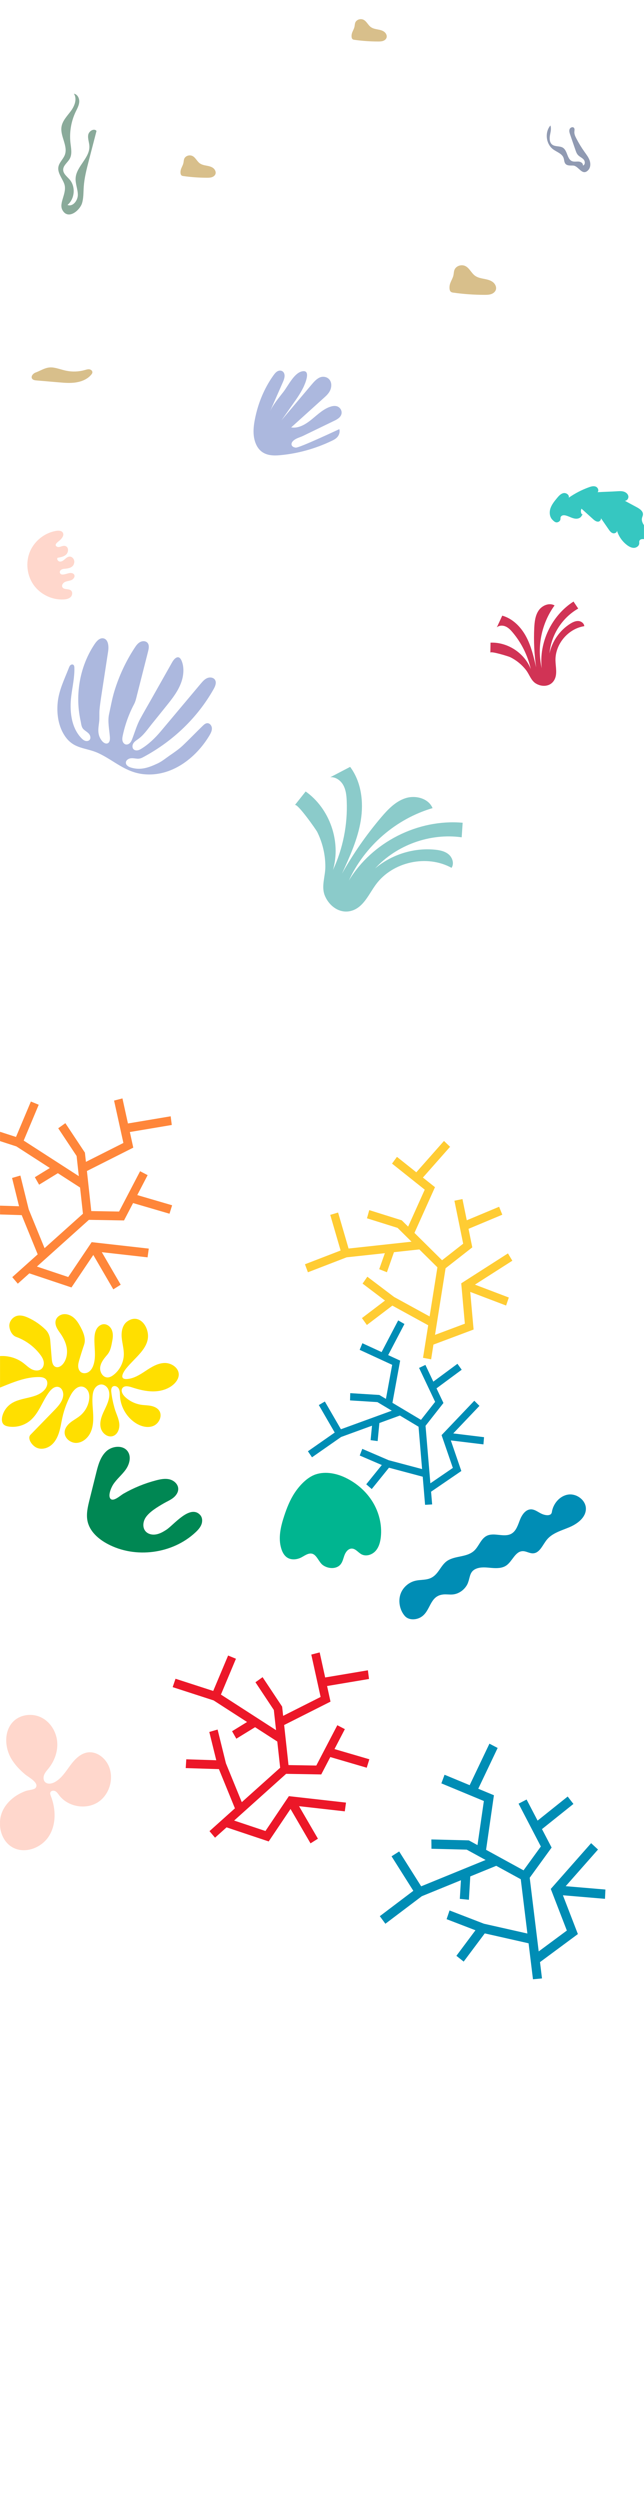 <svg width="1920" height="7450" viewBox="0 0 1920 7450" fill="none" xmlns="http://www.w3.org/2000/svg">
<mask id="mask0" mask-type="alpha" maskUnits="userSpaceOnUse" x="0" y="0" width="1920" height="7450">
<rect width="1920" height="7450" fill="#C4C4C4"/>
</mask>
<g mask="url(#mask0)">
<path d="M1652.27 2027C1662.47 2009.8 1656.47 1988.1 1656.07 1968.2C1655.07 1919.6 1693.97 1873.4 1741.97 1866.1C1741.47 1857.5 1732.67 1851.1 1724.07 1850.7C1715.47 1850.3 1707.27 1854.3 1699.97 1858.9C1668.67 1878.6 1645.97 1911.2 1638.27 1947.3C1642.97 1892.4 1676.07 1840.8 1723.87 1813.6C1719.17 1806.6 1714.57 1799.6 1709.87 1792.7C1644.67 1834.3 1606.37 1914.6 1615.07 1991.4C1600.27 1927.4 1614.67 1857.4 1653.37 1804.3C1637.57 1795.2 1616.27 1804.2 1605.97 1819.2C1595.67 1834.2 1593.67 1853.3 1592.77 1871.5C1590.87 1910.7 1592.77 1950.1 1598.47 1989C1591.17 1957.4 1583.77 1925.5 1568.47 1897C1553.17 1868.5 1528.57 1843.4 1497.37 1834.7C1491.97 1846.4 1486.57 1858.1 1481.17 1869.8C1487.97 1863.5 1498.87 1863.2 1507.37 1867C1515.87 1870.7 1522.57 1877.7 1528.57 1884.9C1554.87 1916.2 1573.47 1953.9 1582.37 1993.8C1563.87 1946.2 1513.37 1913.1 1462.47 1915.2C1462.27 1925.2 1462.17 1935.2 1461.97 1945.2C1462.07 1939.3 1516.37 1956.1 1520.97 1958.4C1539.57 1967.5 1556.07 1981 1568.67 1997.5C1578.37 2010.3 1583.17 2027.9 1597.17 2036.7C1615.17 2047.9 1640.47 2047 1652.27 2027Z" fill="#D13355"/>
<path d="M177.372 1611C184.472 1604.9 192.172 1595.3 187.272 1587.3C183.472 1581.2 174.772 1580.9 167.672 1582C133.472 1587.6 102.872 1611.7 89.372 1643.7C75.872 1675.7 80.072 1714.4 99.972 1742.8C119.872 1771.2 154.872 1788.3 189.472 1786.5C196.972 1786.1 204.972 1784.7 210.472 1779.5C215.972 1774.3 217.272 1764.3 211.372 1759.5C204.172 1753.6 190.572 1758.2 186.072 1750C182.872 1744.2 187.872 1737 193.972 1734.2C199.972 1731.5 206.972 1731.3 212.972 1728.7C218.972 1726.1 224.272 1719.1 221.472 1713.1C218.972 1708 212.072 1706.9 206.372 1707.9C200.372 1709 187.572 1714.4 181.972 1711.2C179.372 1709.8 177.872 1706.7 178.372 1703.8C179.172 1698.4 185.372 1695.7 190.872 1695.2C203.972 1694.2 219.572 1692.3 221.472 1675.7C222.472 1667.3 215.572 1658.2 207.172 1658.7C201.672 1659.1 197.272 1663 193.172 1666.6C189.072 1670.2 184.272 1673.9 178.772 1673.6C173.272 1673.3 168.372 1666.6 171.772 1662.3C180.872 1660.8 190.572 1659 197.272 1652.6C203.972 1646.2 205.272 1633.5 197.572 1628.5C188.372 1622.5 177.972 1633.5 169.972 1629.3C159.272 1623.7 172.772 1615 177.372 1611Z" fill="#FFD7CC"/>
<path d="M428.872 2307.3C511.372 2315.5 584.072 2259.3 624.372 2191.9C628.272 2185.3 632.072 2178.1 631.772 2170.4C631.472 2162.7 625.472 2154.8 617.772 2155.2C612.472 2155.5 608.172 2159.4 604.372 2163.1C584.372 2182.4 564.872 2202.9 544.772 2221.9C532.772 2233.2 518.972 2242.5 505.472 2251.8C493.772 2259.9 482.872 2269.1 470.072 2275.1C443.872 2287.3 420.072 2296.3 390.872 2287.6C383.672 2285.5 375.572 2280.9 375.272 2273.3C374.972 2266.3 382.172 2260.9 389.172 2259.9C396.172 2258.9 403.172 2260.7 410.272 2261.1C418.672 2261.5 424.672 2257.7 431.672 2253.9C516.972 2207.2 588.972 2138.6 636.872 2053.7C641.772 2045.1 646.272 2034.1 640.872 2025.8C636.072 2018.6 625.472 2017.4 617.572 2020.9C609.672 2024.3 603.872 2031.1 598.272 2037.7C558.672 2084.8 519.172 2132 479.572 2179.1C462.772 2199.1 443.172 2218.2 420.872 2231.7C417.372 2233.8 413.572 2235.7 409.572 2236.2C405.472 2236.7 401.072 2235.8 398.172 2232.9C393.872 2228.6 394.172 2221.1 397.272 2215.8C400.372 2210.5 405.572 2206.9 410.672 2203.4C427.972 2191.5 439.472 2174 452.672 2157.6C466.572 2140.3 480.672 2123.1 494.472 2105.7C513.072 2082.7 531.972 2059 541.272 2030.9C547.672 2011.7 549.472 1988 541.372 1969C533.372 1950.2 520.772 1960.4 513.372 1973.4C506.572 1985.5 499.772 1997.6 492.872 2009.7C478.772 2034.6 464.772 2059.6 450.672 2084.5C439.672 2104 428.272 2123.3 417.672 2142.9C408.072 2160.7 402.072 2181.5 394.772 2200.6C393.072 2205.1 391.272 2209.7 388.172 2213.3C385.072 2216.9 380.272 2219.5 375.572 2218.7C370.172 2217.8 366.272 2212.7 365.172 2207.4C364.072 2202.1 364.972 2196.5 366.172 2191.2C370.772 2169.7 377.372 2148.5 385.772 2128.2C389.972 2118 394.672 2108.1 399.872 2098.3C404.372 2089.7 406.172 2080.4 408.572 2071C419.572 2027.7 430.572 1984.4 441.572 1941.1C443.772 1932.5 445.572 1922.2 439.672 1915.6C434.272 1909.6 424.372 1909.6 417.372 1913.6C410.272 1917.5 405.472 1924.4 401.072 1931.2C375.072 1970.9 354.872 2014.5 340.972 2059.9C334.072 2082.6 330.172 2105.6 325.072 2128.7C320.472 2149.6 325.972 2174.9 327.572 2196.3C328.072 2203.2 327.672 2211.7 321.572 2214.9C315.172 2218.2 307.672 2212.9 303.372 2207.2C289.572 2189 292.972 2172.2 295.572 2151.6C297.072 2139.6 295.572 2126.7 296.772 2114.5C297.872 2102.7 299.572 2090.9 301.272 2079.2C308.272 2033.3 315.372 1987.4 322.372 1941.5C324.772 1926.1 323.072 1904.8 307.772 1902.3C297.172 1900.6 288.372 1910.2 282.272 1919.2C256.872 1957 241.072 2001.1 235.572 2046.2C232.772 2069 232.472 2092.2 234.872 2115.1C236.072 2126.3 237.872 2137.4 240.272 2148.4C242.372 2157.9 242.272 2167.5 250.072 2174.4C255.072 2178.8 261.072 2182 265.372 2187.1C269.572 2192.2 271.372 2200.4 266.872 2205.2C263.672 2208.6 258.272 2209.2 253.772 2207.7C249.372 2206.2 245.672 2203 242.472 2199.6C211.472 2167.3 207.172 2116.6 212.472 2074.4C215.972 2046.3 222.572 2018.3 221.772 1990C221.672 1986.6 221.172 1982.6 218.172 1980.9C215.572 1979.3 211.972 1980.4 209.772 1982.5C207.572 1984.6 206.372 1987.6 205.272 1990.4C191.672 2025.5 175.072 2057.7 171.772 2095.9C168.872 2129.8 174.472 2165.4 193.472 2193.5C220.272 2233.3 255.972 2227.2 293.572 2244.6C340.572 2266.7 373.772 2301.8 428.872 2307.3Z" fill="#ACB8DE"/>
<path d="M1053.67 2712.3C1085.77 2699.5 1100.37 2663.5 1120.87 2635.7C1170.67 2568.1 1272.67 2545.8 1346.17 2586.3C1354.57 2574 1349.17 2556 1337.77 2546.3C1326.37 2536.6 1310.97 2533.5 1296.07 2532.1C1232.57 2526.1 1166.87 2546.8 1118.27 2588.2C1182.57 2518 1282.27 2482.1 1376.47 2495.3C1377.47 2480.8 1378.37 2466.4 1379.37 2451.9C1246.17 2440.1 1109.17 2509.7 1040.07 2624.2C1087.27 2521 1180.77 2440.2 1289.67 2408.3C1277.57 2379.2 1238.97 2369 1208.97 2378.7C1178.97 2388.4 1156.17 2412.4 1135.77 2436.5C1091.87 2488.3 1052.97 2544.3 1019.67 2603.4C1042.97 2552.5 1066.57 2500.9 1075.57 2445.7C1084.57 2390.5 1077.47 2330.2 1043.87 2285.4C1024.17 2295.7 1004.37 2306 984.673 2316.3C1000.67 2314.8 1015.87 2326 1023.57 2340.1C1031.27 2354.2 1033.07 2370.8 1033.67 2386.9C1036.67 2457.5 1022.47 2528.7 992.673 2592.8C1017.47 2508.2 983.173 2409.6 911.273 2358.7C900.473 2372.3 889.673 2385.8 878.973 2399.4C885.273 2391.4 941.973 2471.8 945.873 2479.6C961.673 2511.7 970.173 2547.6 969.973 2583.4C969.873 2611.1 957.773 2640.4 967.673 2667.2C980.873 2701.7 1016.57 2727.1 1053.67 2712.3Z" fill="#8BCBCA"/>
<path d="M48.072 3984.1C75.871 3994.1 100.772 4012.2 118.872 4035.6C123.772 4041.9 128.272 4048.9 129.972 4056.7C131.672 4064.5 130.072 4073.5 124.172 4079C116.572 4086.1 104.272 4085.4 94.871 4080.8C85.572 4076.2 78.171 4068.5 69.871 4062.2C42.772 4041.3 4.872 4035.3 -27.328 4046.9C-59.529 4058.5 -84.928 4087.1 -92.528 4120.5C-94.428 4128.7 -95.129 4137.9 -90.629 4145.1C-86.528 4151.8 -78.528 4155.3 -70.728 4156C-62.928 4156.6 -55.129 4154.7 -47.529 4152.5C7.272 4136.3 58.572 4103.6 115.672 4103.8C123.372 4103.8 131.872 4104.8 136.972 4110.6C144.272 4118.7 140.872 4132.1 133.972 4140.5C110.672 4169.2 63.971 4162.4 33.272 4183C20.172 4191.8 10.472 4205.6 6.772 4221C4.772 4229.3 4.872 4239.2 10.972 4245.2C14.771 4248.8 20.072 4250.3 25.172 4251.2C47.672 4254.9 71.572 4248.5 89.272 4234.1C116.172 4212.1 126.072 4175.7 146.972 4148C153.672 4139.2 163.772 4130.5 174.472 4133.4C184.872 4136.2 189.672 4148.8 188.372 4159.5C186.372 4176.9 173.472 4190.8 161.272 4203.4C137.872 4227.5 114.472 4251.6 91.072 4275.6C80.371 4286.6 95.072 4307.8 108.972 4314.3C122.872 4320.8 140.072 4316.8 152.072 4307.3C164.072 4297.8 171.472 4283.5 176.072 4268.9C180.672 4254.3 182.672 4239 186.072 4224.1C191.172 4201.4 199.272 4179.3 210.172 4158.8C217.572 4144.8 230.172 4129.6 245.672 4132.4C253.872 4133.9 260.472 4140.4 263.672 4148.1C266.772 4155.8 266.872 4164.4 265.472 4172.6C262.572 4190.5 252.972 4207.2 239.072 4218.8C230.172 4226.3 219.572 4231.6 210.472 4238.8C201.372 4246 193.372 4256 192.672 4267.6C191.572 4285.6 209.872 4300.8 227.872 4300.1C245.872 4299.4 261.572 4286.1 269.472 4269.9C277.372 4253.7 278.572 4235.1 277.872 4217.1C277.172 4199.1 274.672 4181.2 275.772 4163.2C276.272 4154.8 277.572 4146.2 281.872 4138.9C286.072 4131.6 293.772 4125.9 302.172 4125.9C310.472 4125.9 318.172 4131.6 322.072 4138.9C325.972 4146.3 326.572 4155 325.472 4163.3C323.272 4179.3 315.172 4193.8 308.472 4208.5C301.772 4223.2 296.472 4239.7 300.372 4255.4C304.272 4271.1 320.572 4284.6 336.072 4279.9C350.972 4275.4 357.472 4257.2 355.572 4241.8C353.672 4226.1 345.772 4211.8 341.572 4196.8C337.172 4181.2 333.772 4165.1 331.872 4149C331.172 4143.2 331.172 4136.4 335.672 4132.6C341.372 4127.9 350.572 4132 354.072 4138.5C357.572 4145 357.272 4152.8 357.672 4160.1C359.372 4192 376.772 4222.6 403.372 4240.2C419.072 4250.6 439.372 4256.6 456.872 4249.6C474.372 4242.6 485.272 4219.2 474.472 4203.7C468.972 4195.7 459.272 4191.5 449.672 4189.6C440.072 4187.7 430.272 4187.9 420.672 4186.4C402.772 4183.6 385.672 4175.3 372.572 4162.7C365.372 4155.8 359.172 4144.4 365.272 4136.4C371.172 4128.7 383.172 4131.2 392.372 4134.2C413.172 4141 434.772 4146.6 456.672 4146.6C478.572 4146.5 501.172 4140.3 517.472 4125.7C525.972 4118.1 532.872 4107.7 532.972 4096.4C533.072 4075.9 510.572 4061.2 490.172 4061.9C469.672 4062.6 451.372 4074.1 434.272 4085.4C417.172 4096.7 399.072 4108.4 378.572 4109.7C352.872 4111.3 368.972 4087.1 376.872 4077.4C389.972 4061.4 405.472 4047.6 418.772 4031.9C434.372 4013.5 445.672 3993 439.672 3968C432.772 3938.9 407.172 3918 379.272 3938.2C365.172 3948.4 361.372 3967.9 362.772 3985.2C364.172 4002.5 369.472 4019.5 369.172 4036.8C368.672 4060.2 357.072 4083.2 338.472 4097.5C333.272 4101.5 327.172 4105 320.672 4105C306.372 4105.1 296.772 4088.4 298.772 4074.2C300.772 4060 310.372 4048.3 319.672 4037.5C330.072 4025.3 332.072 4010 335.072 3994.2C336.972 3984 337.372 3973.1 333.372 3963.5C329.372 3953.9 319.972 3946 309.572 3946.3C300.772 3946.5 292.772 3952.5 288.272 3960.1C283.772 3967.7 282.172 3976.7 281.672 3985.5C280.072 4013.1 287.372 4041.6 278.672 4067.8C276.072 4075.8 271.672 4083.5 264.772 4088.3C257.872 4093.1 247.972 4094.1 241.172 4089.1C235.872 4085.2 233.272 4078.3 233.072 4071.7C232.872 4065.1 234.672 4058.6 236.572 4052.2C240.972 4037.2 245.672 4022.3 250.772 4007.4C257.472 3987.9 246.572 3965.5 236.272 3947.7C231.172 3938.9 224.972 3930.5 216.672 3924.5C208.372 3918.5 197.972 3915.1 187.872 3916.7C177.772 3918.4 168.472 3925.7 165.972 3935.6C164.172 3942.8 166.072 3950.5 169.372 3957.2C172.672 3963.9 177.272 3969.8 181.472 3975.9C190.272 3989 197.272 4003.7 199.272 4019.3C201.272 4034.9 198.072 4051.6 188.372 4064.1C182.972 4071.1 173.672 4076.9 165.572 4073.5C156.972 4069.9 155.072 4058.9 154.272 4049.6C152.772 4031.5 151.372 4013.3 149.872 3995.2C148.872 3982.8 144.772 3971.5 135.872 3962.7C120.972 3948 103.572 3935.9 84.472 3927.2C74.371 3922.5 63.072 3918.8 52.172 3921.1C39.072 3923.8 28.572 3936.1 27.771 3949.4C27.471 3962.8 35.471 3979.6 48.072 3984.1Z" fill="#FFDF00"/>
<path d="M32.672 5239.5C12.772 5204.4 12.172 5154.9 42.172 5127.9C63.772 5108.5 97.772 5105.5 123.672 5118.6C149.572 5131.7 166.972 5159.2 170.272 5188.1C173.572 5217 163.472 5246.6 145.472 5269.3C140.572 5275.5 135.072 5281.3 131.972 5288.5C128.872 5295.7 128.772 5305 134.272 5310.6C141.372 5318 153.772 5316 162.772 5311.2C182.872 5300.5 195.572 5280.1 209.072 5261.7C222.572 5243.3 239.972 5225 262.572 5222.3C287.172 5219.3 310.772 5236.7 322.172 5258.7C341.772 5296.8 327.472 5348.7 291.272 5371.4C254.972 5394.1 202.072 5384.3 176.372 5350.2C172.972 5345.7 169.872 5340.7 164.872 5338C159.872 5335.3 152.372 5336.2 150.272 5341.5C148.772 5345.1 150.372 5349.1 151.772 5352.7C166.672 5391.1 167.972 5436.8 146.072 5471.7C124.172 5506.6 75.672 5525.4 39.172 5506.4C0.872 5486.5 -10.428 5432 9.272 5393.6C18.372 5376 32.572 5361.6 49.172 5350.9C57.872 5345.4 67.172 5340.9 76.772 5337.3C83.172 5334.9 101.372 5333.7 105.572 5328.8C118.972 5313.5 84.572 5296.2 75.072 5288.1C58.472 5274.2 43.372 5258.4 32.672 5239.5Z" fill="#FFD7CC"/>
<path d="M1782.87 5511.9L1762.37 5492.9L1642.07 5629.3L1689.97 5753.3L1606.07 5815.5L1579.27 5596L1644.57 5506L1615.87 5451L1709.57 5376L1692.47 5353.9L1602.77 5425.7L1569.97 5362.8L1546.07 5375.2L1612.47 5502.8L1560.87 5573.9L1449.17 5512.7L1472.57 5350.1L1425.87 5330.7L1483.67 5209.2L1459.17 5196.4L1400.27 5320.1L1325.37 5289L1315.87 5314.7L1442.57 5367.3L1423.57 5498.7L1397.77 5484.6L1286.07 5481.8L1286.37 5509.6L1391.47 5512.2L1447.77 5543L1255.67 5621.5L1190.07 5517.6L1167.37 5532.1L1232.27 5634.9L1132.37 5710.5L1148.97 5733.1L1257.57 5651L1374.17 5603.4L1370.87 5658.9L1397.97 5661.6L1402.07 5592L1479.47 5560.4L1552.57 5600.4L1572.37 5762.2L1442.87 5733L1340.27 5693.4L1331.47 5719.4L1417.47 5752.5L1360.67 5828.6L1382.37 5845.9L1445.27 5761.8L1575.87 5791.3L1588.97 5898.5L1615.87 5896L1609.97 5847.4L1722.87 5763.8L1678.27 5648.2L1803.67 5658.8L1804.97 5631.1L1686.57 5621.1L1782.87 5511.9Z" fill="#008DB5"/>
<path d="M1646.55 1548.63C1638.25 1539.93 1637.35 1526.13 1641.15 1514.73C1645.05 1503.33 1652.85 1493.73 1660.55 1484.43C1665.85 1478.03 1671.85 1471.13 1680.05 1469.53C1688.25 1467.93 1698.25 1475.33 1695.65 1483.23C1714.15 1470.33 1734.45 1459.83 1755.65 1452.13C1762.25 1449.73 1769.55 1447.63 1776.05 1450.13C1782.55 1452.63 1786.55 1461.93 1781.55 1466.83C1800.95 1465.53 1820.55 1465.33 1839.95 1464.03C1846.65 1463.63 1853.45 1463.13 1859.85 1465.13C1866.25 1467.13 1872.15 1472.03 1873.35 1478.63C1874.55 1485.23 1869.25 1492.83 1862.65 1492.33C1874.65 1498.83 1886.65 1505.23 1898.65 1511.73C1907.65 1516.53 1917.95 1523.83 1916.85 1533.93C1916.45 1537.43 1914.65 1540.73 1913.95 1544.23C1912.25 1552.13 1916.35 1560.13 1920.95 1566.73C1925.65 1573.33 1931.25 1579.53 1933.45 1587.33C1935.65 1595.13 1933.05 1605.03 1925.45 1607.83C1918.35 1605.83 1908.35 1605.23 1906.15 1612.33C1905.45 1614.73 1906.05 1617.23 1905.85 1619.73C1905.25 1627.13 1897.55 1632.53 1890.15 1632.73C1882.75 1632.93 1875.75 1629.13 1869.75 1624.73C1855.35 1613.93 1844.45 1598.43 1839.35 1581.23C1839.95 1587.03 1832.45 1590.83 1826.95 1589.03C1821.45 1587.23 1817.75 1582.23 1814.45 1577.43C1806.25 1565.63 1798.15 1553.73 1789.95 1541.93C1794.55 1545.93 1789.45 1554.33 1783.35 1554.63C1777.25 1554.93 1772.05 1550.63 1767.55 1546.53C1756.25 1536.33 1744.95 1526.13 1733.65 1515.93C1731.05 1520.93 1731.35 1527.43 1734.35 1532.23C1739.45 1534.73 1736.75 1532.13 1734.15 1537.23C1731.65 1542.33 1725.85 1545.33 1720.15 1545.73C1714.45 1546.23 1708.85 1544.63 1703.45 1542.53C1698.15 1540.43 1692.95 1537.93 1687.45 1536.43C1684.35 1535.63 1681.05 1535.13 1677.95 1535.83C1674.85 1536.63 1671.95 1538.93 1671.25 1542.03C1670.85 1543.73 1671.15 1545.53 1670.95 1547.33C1670.35 1552.63 1665.15 1556.63 1659.85 1556.83C1654.95 1557.03 1650.25 1552.53 1646.55 1548.63Z" fill="#36C7C1"/>
<path d="M191.172 546.8C184.672 530.1 170.772 514.5 174.172 496.9C176.772 483.7 188.572 474.2 193.272 461.6C203.272 434.9 178.872 406 183.372 377.8C186.272 359.5 200.472 345.5 211.472 330.6C222.472 315.7 230.472 294.7 220.272 279.2C230.872 280.8 236.972 293 236.272 303.7C235.572 314.4 229.972 324 225.372 333.7C211.872 362.3 206.572 394.6 210.072 426C211.872 441.9 215.672 459 207.972 473C201.772 484.4 188.272 492.9 188.372 506C188.472 518.1 200.172 526.3 207.972 535.5C226.072 556.9 222.872 593 201.172 610.8C216.972 617.2 232.072 597.7 232.072 580.7C232.072 563.7 224.172 547.2 225.472 530.3C228.072 495.4 267.972 470.5 266.472 435.5C265.972 424.1 260.972 412.8 263.072 401.6C265.172 390.4 280.672 381.3 287.772 390.2C280.072 419.9 272.372 449.6 264.672 479.3C258.072 504.8 251.472 530.4 249.672 556.7C248.572 573.1 249.372 590 244.572 605.7C237.972 627.2 202.672 656.8 185.972 625.8C174.272 604 201.872 574.2 191.172 546.8Z" fill="#8AAA9A"/>
<path d="M106.273 1110.1C98.573 1112.9 91.173 1121.7 95.673 1128.5C98.373 1132.6 103.973 1133.4 108.973 1133.8C130.873 1135.7 152.773 1137.6 174.673 1139.4C191.973 1140.9 209.373 1142.4 226.473 1139.7C243.573 1137.1 260.673 1130 271.873 1116.8C273.673 1114.7 275.473 1112.2 275.473 1109.4C275.573 1104.8 270.973 1101.2 266.373 1100.6C261.773 1100 257.273 1101.5 252.773 1102.8C234.773 1107.9 215.673 1108.6 197.373 1104.8C185.373 1102.3 173.673 1098 161.573 1095.8C138.773 1091.6 126.273 1102.7 106.273 1110.1Z" fill="#D8BF8B"/>
<path d="M1708.47 493.4C1700.37 493.2 1690.77 494.3 1685.67 488C1681.77 483.3 1682.27 476.4 1680.17 470.6C1675.67 457.8 1660.37 453.3 1649.37 445.3C1627.57 429.5 1623.47 394.3 1640.97 373.9C1644.37 383.2 1641.37 393.5 1639.67 403.2C1637.97 412.9 1638.37 424.6 1646.07 430.8C1654.97 437.9 1668.77 434.2 1678.37 440.3C1692.47 449.3 1690.37 474.8 1706.07 480.5C1712.17 482.7 1718.87 481 1725.37 481.5C1731.77 482 1739.17 486.9 1737.77 493.3C1744.87 491.7 1744.97 480.8 1740.07 475.4C1735.27 469.9 1727.87 467.3 1722.97 461.8C1719.27 457.7 1717.37 452.3 1715.57 447C1710.27 431.7 1705.07 416.4 1699.77 401.1C1697.97 395.9 1696.17 390.1 1698.17 385C1700.17 379.8 1707.77 376.8 1711.27 381.1C1713.97 384.3 1712.57 389.1 1712.37 393.3C1712.07 399.8 1714.87 406 1717.87 411.8C1725.07 425.9 1733.37 439.6 1742.57 452.5C1748.47 460.8 1754.97 469.1 1758.17 478.8C1761.37 488.5 1760.57 500.3 1753.27 507.5C1735.27 525.6 1725.07 493.8 1708.47 493.4Z" fill="#909AB2"/>
<path d="M1340.07 858.3C1340.17 862.8 1341.17 867.8 1344.97 870.2C1346.87 871.4 1349.17 871.8 1351.37 872.1C1382.37 876.5 1413.77 878.7 1445.07 878.7C1451.47 878.7 1457.97 878.6 1464.07 876.6C1470.17 874.6 1475.77 870.4 1478.07 864.4C1481.37 855.6 1476.17 845.5 1468.67 840.1C1461.07 834.6 1451.57 832.7 1442.37 830.9C1433.17 829.1 1423.67 827.2 1416.17 821.7C1404.97 813.5 1399.37 798.3 1386.77 792.6C1377.97 788.6 1366.77 790.5 1359.77 797.1C1351.57 804.9 1353.97 814.3 1350.97 823.8C1346.77 836.3 1339.67 844 1340.07 858.3Z" fill="#D8BF8B"/>
<path d="M1048.07 108.3C1048.17 111.7 1048.97 115.5 1051.77 117.3C1053.17 118.2 1054.97 118.5 1056.57 118.7C1079.97 122 1103.67 123.7 1127.37 123.7C1132.17 123.7 1137.07 123.6 1141.67 122.1C1146.27 120.6 1150.57 117.4 1152.27 112.9C1154.77 106.3 1150.87 98.6 1145.17 94.5C1139.47 90.4 1132.27 88.9 1125.27 87.6C1118.37 86.3 1111.17 84.8 1105.47 80.6C1096.97 74.4 1092.77 62.9 1083.27 58.6C1076.67 55.6 1068.17 57 1062.87 62C1056.67 67.9 1058.47 75 1056.17 82.2C1053.17 91.6 1047.77 97.5 1048.07 108.3Z" fill="#D8BF8B"/>
<path d="M538.073 514.3C538.173 517.7 538.973 521.5 541.773 523.3C543.173 524.2 544.973 524.5 546.573 524.7C569.973 528 593.673 529.7 617.373 529.7C622.173 529.7 627.073 529.6 631.673 528.1C636.273 526.6 640.573 523.4 642.273 518.9C644.773 512.3 640.873 504.6 635.173 500.5C629.473 496.4 622.273 494.9 615.273 493.6C608.373 492.3 601.173 490.8 595.473 486.6C586.973 480.4 582.773 468.9 573.273 464.6C566.673 461.6 558.173 463 552.873 468C546.673 473.9 548.473 481 546.173 488.2C543.173 497.6 537.773 503.5 538.073 514.3Z" fill="#D8BF8B"/>
<path d="M1027.97 5398.1L1031.57 5372L861.271 5352.8L791.371 5456.7L698.071 5425.5L853.071 5286.3L957.771 5288.1L984.771 5236.3L1093.37 5268.1L1101.17 5242.9L997.271 5212.5L1028.17 5153.1L1005.67 5141.4L942.971 5261.6L860.171 5260.2L847.171 5140.8L985.372 5071.1L975.171 5024.6L1100.17 5003.6L1096.87 4977.7L969.471 4999.1L953.071 4924.4L928.071 4930.9L955.872 5057.2L844.171 5113.5L841.171 5086L782.871 4998.2L761.571 5013.4L816.371 5096L822.971 5156.1L658.671 5050.1L703.471 4943.3L680.071 4933.7L635.671 5039.3L523.271 5002.9L514.771 5027.9L636.871 5067.5L736.571 5131.8L691.871 5159.3L704.571 5181.6L760.471 5147.3L826.671 5190L835.271 5268.1L720.871 5370.7L673.571 5254.9L648.771 5154.3L623.971 5161.5L644.771 5245.8L555.371 5243L553.671 5269.2L652.671 5272.3L700.371 5389.1L624.571 5457.1L641.071 5476.6L675.471 5445.8L801.071 5487.8L866.171 5391L925.771 5493.5L947.872 5479.6L891.571 5382.7L1027.97 5398.1Z" fill="#EC1728"/>
<path d="M439.971 3747.1L443.571 3721L273.271 3701.8L203.371 3805.7L110.071 3774.5L265.071 3635.3L369.771 3637.1L396.771 3585.3L505.371 3617.1L513.171 3591.9L409.271 3561.5L440.171 3502.1L417.671 3490.4L354.971 3610.6L272.171 3609.2L259.171 3489.8L397.371 3420.1L387.171 3373.6L512.171 3352.6L508.871 3326.7L381.471 3348.1L365.071 3273.4L340.071 3279.9L367.871 3406.2L256.171 3462.5L253.171 3435L194.871 3347.2L173.571 3362.4L228.371 3445L234.971 3505.1L70.671 3399.1L115.471 3292.3L92.072 3282.7L47.672 3388.3L-64.728 3351.9L-73.228 3376.9L48.871 3416.5L148.571 3480.8L103.871 3508.3L116.571 3530.6L172.471 3496.3L238.671 3539L247.271 3617.1L132.871 3719.7L85.572 3603.9L60.772 3503.3L35.971 3510.5L56.772 3594.8L-32.629 3592L-34.328 3618.2L64.671 3621.3L112.371 3738.1L36.572 3806.1L53.072 3825.6L87.472 3794.8L213.071 3836.8L278.171 3740L337.771 3842.5L359.871 3828.6L303.571 3731.7L439.971 3747.1Z" fill="#FF863A"/>
<path d="M1011.67 1279C1014.07 1287 1011.27 1296 1006.37 1301.8C1001.47 1307.7 994.971 1311 988.471 1314.1C940.071 1337.2 888.371 1351.6 835.671 1356.5C814.771 1358.5 791.571 1358 775.171 1341.6C764.371 1330.8 758.371 1314.5 756.571 1298.2C754.771 1281.9 756.771 1265.6 759.871 1249.8C769.171 1201.6 788.171 1156.6 814.671 1119.4C818.571 1113.9 822.871 1108.4 828.571 1105.8C834.271 1103.2 841.671 1104.1 845.671 1110C851.171 1118.1 847.471 1129.7 843.571 1138.5C830.571 1168 817.571 1197.5 804.571 1227.1C813.971 1205.7 831.571 1185.3 845.171 1167.6C860.071 1148.2 877.371 1110.5 901.871 1106.4C927.571 1102.1 909.971 1143.1 904.171 1155C895.371 1172.9 884.071 1188.9 872.871 1204.7C861.671 1220.6 850.471 1236.6 839.271 1252.5C868.871 1217.4 898.471 1182.3 928.071 1147.2C935.971 1137.9 944.271 1128.2 954.971 1124.3C965.671 1120.4 979.671 1124.1 985.271 1136.2C989.471 1145.3 987.871 1156.7 983.471 1165.1C979.071 1173.6 972.271 1179.8 965.571 1185.8C933.071 1215.1 900.571 1244.4 868.071 1273.8C890.571 1277.4 911.771 1264.2 929.871 1249.4C947.971 1234.6 965.672 1217.4 987.372 1211.3C993.572 1209.6 1000.17 1208.9 1006.27 1211.4C1012.37 1213.9 1017.87 1220.3 1018.47 1227.9C1019.57 1240.6 1008.17 1248.4 998.372 1253.1C966.872 1268.4 935.271 1283.7 903.771 1298.9C894.271 1303.5 882.771 1305.8 874.571 1313.4C864.971 1322.2 868.471 1332.5 881.671 1334C892.471 1335.1 1011.57 1278.7 1011.67 1279Z" fill="#ACB8DE"/>
<path d="M1527.47 3757.1L1514.37 3735.3L1375.07 3824.5L1385.87 3944.8L1296.97 3978.1L1328.47 3779.6L1408.07 3717.3L1396.87 3662.1L1497.57 3620L1488.07 3596.3L1391.67 3636.6L1378.77 3573.4L1354.77 3578.3L1380.87 3706.4L1317.97 3755.7L1235.67 3674.2L1296.87 3538L1260.87 3509.3L1341.87 3417.6L1323.67 3400.2L1241.17 3493.6L1183.47 3447.6L1168.77 3467.7L1266.27 3545.4L1216.77 3655.5L1197.77 3636.7L1100.87 3606.3L1094.07 3630.7L1185.37 3659.3L1226.87 3700.4L1039.27 3720.8L1007.97 3613.5L984.572 3620.5L1015.47 3726.7L909.172 3767.7L917.972 3791.6L1033.47 3747L1147.37 3734.7L1130.57 3782.4L1153.57 3791.5L1174.57 3731.7L1250.17 3723.5L1304.07 3776.8L1280.77 3923.2L1174.97 3865.2L1095.17 3804.8L1080.97 3825.3L1147.77 3875.9L1079.07 3928.1L1093.77 3948.7L1169.77 3890.9L1276.57 3949.5L1261.17 4046.5L1285.37 4051L1292.27 4007.1L1411.97 3962.2L1401.97 3850.1L1508.87 3890.7L1516.97 3866.8L1415.97 3828.4L1527.47 3757.1Z" fill="#FFCC33"/>
<path d="M337.373 4424.1C347.873 4407.9 363.373 4395.6 374.573 4380C385.773 4364.4 391.973 4342.2 381.273 4326.1C367.773 4305.7 334.873 4308.4 316.973 4325C299.073 4341.6 292.373 4366.7 286.573 4390.4C279.973 4416.8 273.473 4443.2 266.873 4469.6C261.573 4490.8 256.373 4513 261.173 4534.3C267.973 4564.4 293.573 4586.7 320.773 4601.2C403.673 4645.5 514.073 4630.9 582.773 4566.7C590.073 4559.9 596.973 4552.4 600.573 4543.1C604.073 4533.8 603.573 4522.4 596.873 4515C566.873 4482 517.873 4544.8 495.673 4559.1C486.173 4565.2 476.173 4571 464.973 4572.8C453.873 4574.7 441.373 4572 433.973 4563.5C424.173 4552.3 426.173 4534.4 434.473 4522.1C445.873 4505.1 469.773 4491 487.373 4480.7C496.973 4475.1 507.273 4470.9 516.073 4464.1C524.773 4457.3 531.973 4447.2 531.373 4436.1C530.673 4422.7 518.573 4411.9 505.473 4408.7C492.373 4405.5 478.673 4408.2 465.573 4411.6C431.373 4420.5 398.373 4434 367.773 4451.6C358.773 4456.8 338.273 4476.2 329.473 4466.6C320.873 4457.2 331.973 4432.3 337.373 4424.1Z" fill="#008753"/>
<path d="M1397.47 4710.2C1401.57 4696 1402.47 4681.9 1419.87 4674.9C1434.07 4669.2 1449.97 4671.3 1465.17 4672.6C1480.37 4673.9 1496.87 4674.1 1509.47 4665.4C1527.77 4652.8 1535.87 4623.3 1558.17 4622.7C1568.77 4622.4 1578.57 4629.6 1589.17 4629.2C1609.17 4628.4 1617.57 4604.3 1630.17 4588.8C1646.47 4568.6 1673.57 4561.5 1697.47 4551.4C1721.37 4541.3 1746.37 4522.8 1746.77 4496.8C1747.17 4471.2 1719.67 4450.4 1694.27 4454C1668.87 4457.6 1649.07 4481.1 1645.27 4506.4C1643.47 4518.4 1627.37 4516.7 1616.27 4512C1605.17 4507.3 1595.27 4498.1 1583.17 4498.1C1566.87 4498.1 1555.87 4514.6 1549.97 4529.8C1544.07 4545 1538.97 4562.4 1524.87 4570.6C1503.07 4583.1 1473.37 4565.7 1450.97 4577.1C1433.17 4586.1 1427.67 4609 1412.77 4622.1C1391.17 4641.1 1358.57 4636 1334.97 4650.5C1311.97 4664.6 1307.97 4695.4 1279.07 4704.8C1265.97 4709 1251.67 4707.7 1238.27 4710.9C1220.07 4715.2 1204.07 4728.3 1196.17 4745.3C1185.87 4767.6 1190.57 4797.1 1206.77 4815.7C1217.87 4828.5 1238.67 4828.3 1253.57 4820.1C1284.87 4802.7 1279.57 4756.2 1321.17 4751.8C1330.47 4750.8 1339.87 4752.5 1349.17 4751.8C1367.57 4750.4 1384.37 4738.2 1392.97 4722.1C1394.97 4718.1 1396.27 4714.1 1397.47 4710.2Z" fill="#008DB5"/>
<path d="M878.372 4449.1C864.472 4470.2 855.072 4494 847.172 4518C836.672 4549.8 828.672 4584.5 838.972 4616.3C842.172 4626.3 847.472 4636.1 856.272 4641.8C867.972 4649.4 883.772 4648.2 896.472 4642.3C906.272 4637.7 918.272 4627.4 930.272 4630.2C944.272 4633.4 950.672 4655.7 962.572 4664.3C978.472 4675.8 1003.67 4677 1015.77 4661.6C1021.97 4653.7 1023.67 4643.3 1027.37 4633.9C1031.07 4624.5 1038.47 4615.1 1048.57 4615C1060.17 4614.9 1067.67 4626.8 1077.97 4632.2C1091.57 4639.3 1109.17 4633.6 1119.47 4622.3C1129.77 4611 1133.87 4595.3 1135.47 4580C1139.17 4544.1 1130.07 4507.3 1111.37 4476.5C1092.67 4445.7 1064.57 4420.9 1032.27 4404.9C1004.77 4391.2 971.372 4384 941.372 4393.8C915.772 4402.3 892.772 4427.2 878.372 4449.1Z" fill="#00B590"/>
<path d="M1429.4 4189.7L1414.1 4174.4L1316.5 4276.9L1350.1 4374.6L1283.1 4420.5L1268.7 4249.1L1322.1 4181.1L1301.4 4137.5L1376.5 4082L1363.8 4064.3L1291.9 4117.5L1268.3 4067.6L1249.4 4076.6L1297.3 4177.7L1255.1 4231.4L1170 4180.6L1193 4054.9L1157.3 4038.4L1205.8 3945.7L1187.1 3935L1137.7 4029.4L1080.4 4003L1072.3 4022.7L1169.2 4067.4L1150.6 4168.9L1130.9 4157.2L1044.2 4151.8L1043.6 4173.4L1125.2 4178.5L1168.1 4204.1L1016.4 4259.4L968.5 4176.7L950.5 4187.3L997.9 4269.2L918 4325L930.2 4343L1017 4282.4L1109.1 4248.8L1104.9 4291.9L1125.9 4294.7L1131.1 4240.8L1192.2 4218.5L1247.8 4251.8L1258.4 4378.1L1158.7 4351.6L1080.1 4317.8L1072.5 4337.7L1138.3 4366L1091.9 4423.4L1108.3 4437.6L1159.7 4374L1260.3 4400.8L1267.3 4484.6L1288.4 4483.4L1285.2 4445.5L1375.4 4383.8L1344.1 4292.7L1441.3 4304.5L1443.1 4283L1351.3 4271.8L1429.4 4189.7Z" fill="#008DB5"/>
</g>
</svg>
